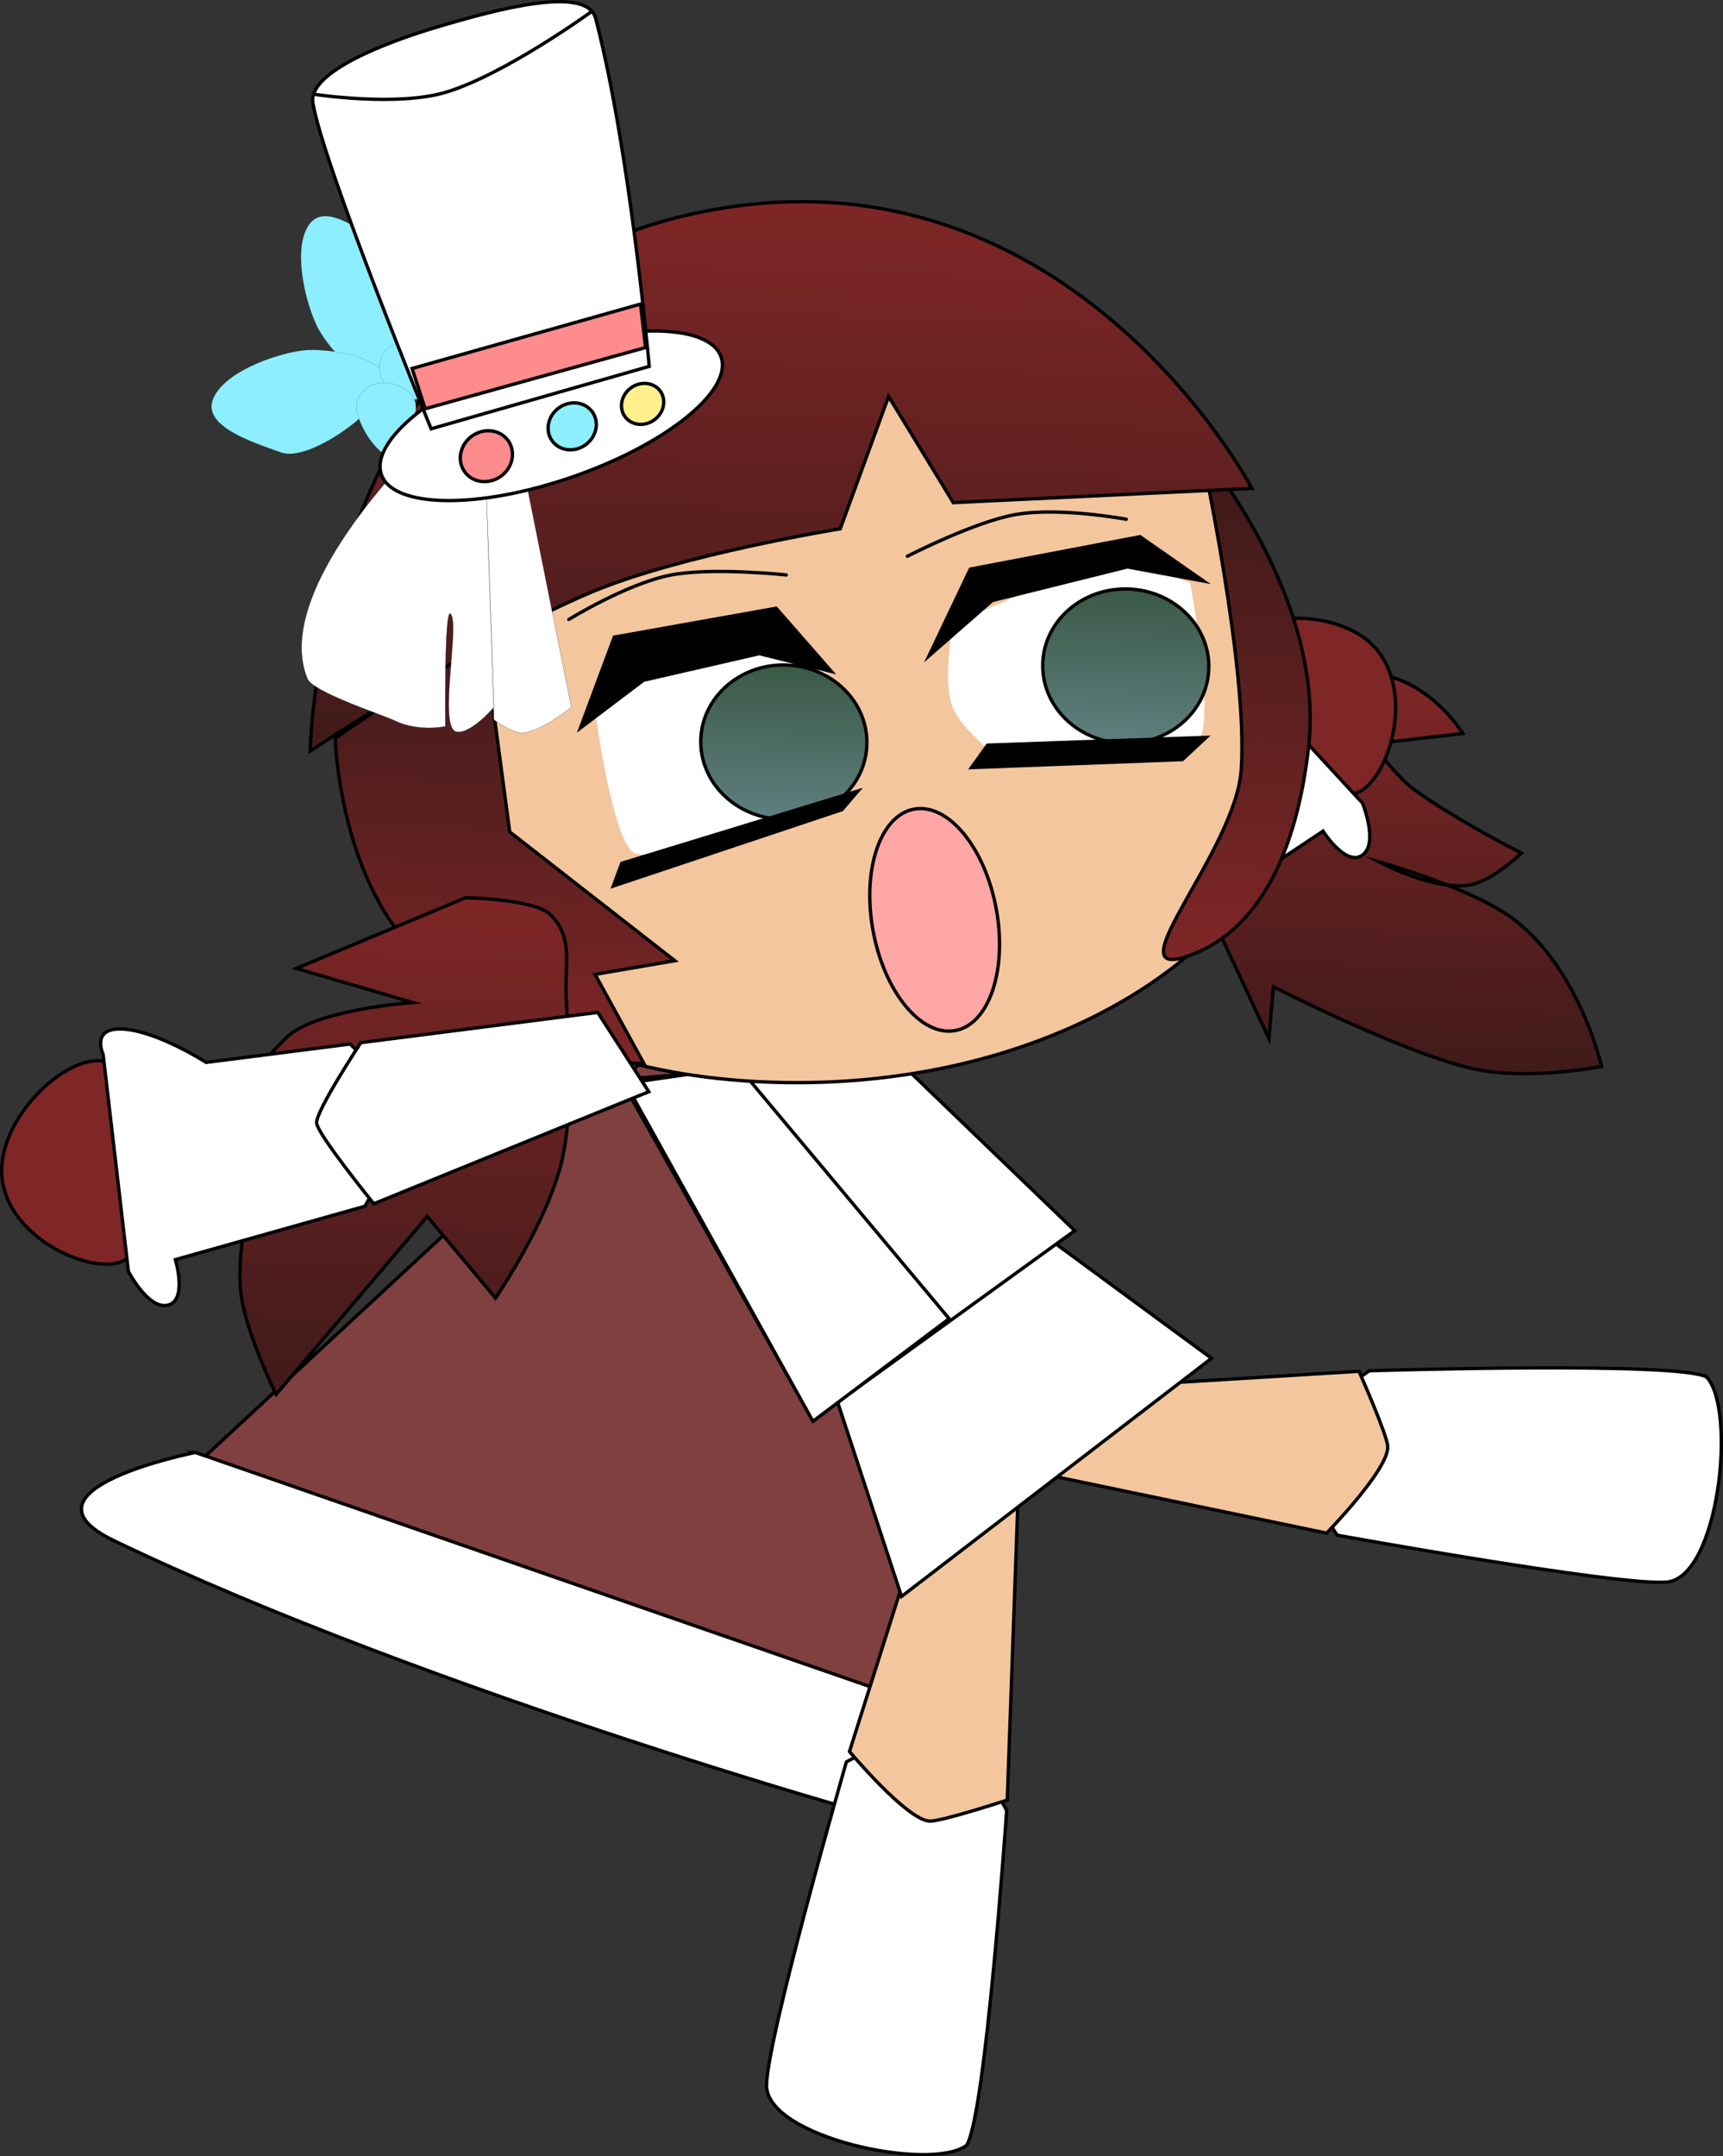 <svg version="1.1" xmlns="http://www.w3.org/2000/svg" xmlns:xlink="http://www.w3.org/1999/xlink" width="257.089" height="321.72" viewBox="0,0,257.089,321.72"><rect x="0" y="0" width="257.089" height="321.72" fill="#333333" stroke="none"/><defs><linearGradient x1="298.447" y1="199.97" x2="296.399" y2="259.042" gradientUnits="userSpaceOnUse" id="color-1"><stop offset="0" stop-color="#7f2626"/><stop offset="1" stop-color="#401a1a"/></linearGradient><linearGradient x1="207.233" y1="198.773" x2="206.436" y2="221.781" gradientUnits="userSpaceOnUse" id="color-2"><stop offset="0" stop-color="#3a5946"/><stop offset="1" stop-color="#5f7f7f"/></linearGradient><linearGradient x1="258.253" y1="187.431" x2="257.456" y2="210.438" gradientUnits="userSpaceOnUse" id="color-3"><stop offset="0" stop-color="#3a5946"/><stop offset="1" stop-color="#5f7f7f"/></linearGradient><linearGradient x1="276.165" y1="172.808" x2="273.732" y2="243.019" gradientUnits="userSpaceOnUse" id="color-4"><stop offset="0" stop-color="#401a1a"/><stop offset="1" stop-color="#7f2626"/></linearGradient><linearGradient x1="166.327" y1="194.711" x2="164.151" y2="257.483" gradientUnits="userSpaceOnUse" id="color-5"><stop offset="0" stop-color="#401a1a"/><stop offset="1" stop-color="#7f2626"/></linearGradient><linearGradient x1="208.578" y1="129.572" x2="205.65" y2="214.03" gradientUnits="userSpaceOnUse" id="color-6"><stop offset="0" stop-color="#7f2626"/><stop offset="1" stop-color="#401a1a"/></linearGradient><linearGradient x1="146.35" y1="233.04" x2="143.75" y2="308.04" gradientUnits="userSpaceOnUse" id="color-7"><stop offset="0" stop-color="#7f2626"/><stop offset="1" stop-color="#401a1a"/></linearGradient></defs><g transform="translate(-89.878,-99.554)"><g data-paper-data="{&quot;isPaintingLayer&quot;:true}" fill-rule="nonzero" stroke-linejoin="miter" stroke-miterlimit="10" stroke-dasharray="" stroke-dashoffset="0" style="mix-blend-mode: normal"><g stroke="#000000" stroke-width="0.5" stroke-linecap="round"><path d="M221.391,252.057l9.789,122.01l-124.276,-44.638l92.47,-85.768z" fill="#804040"/><path d="M119.028,316.26l109.236,37.907c0,0 10.6,20.744 3.15,19.225c-7.45,-1.519 -78.062,-21.636 -124.51,-43.963c-15.887,-7.636 12.125,-13.169 12.125,-13.169z" fill="#ffffff"/></g><path d="M265.968,200.99c0,0 21.304,-2.432 30.126,-0.76c7.633,1.447 12.039,8.751 12.039,8.751l-13.522,1.572c0,0 3.83,5.022 6.075,6.661c6.454,4.714 16.214,9.619 16.214,9.619c0,0 -4.328,4.196 -7.809,4.768c-5.329,0.875 -13.457,-3.464 -13.457,-3.464c0,0 14.185,3.952 20.313,8.731c9.69,7.556 12.909,21.804 12.909,21.804c0,0 -11.397,2.234 -19.618,0.236c-10.889,-2.646 -29.35,-12.136 -29.35,-12.136l-0.676,7.73l-10.636,-22.814z" fill="url(#color-1)" stroke="#000000" stroke-width="0.5" stroke-linecap="round"/><g data-paper-data="{&quot;origRot&quot;:0}" stroke="#000000" stroke-width="0.5" stroke-linecap="butt"><path d="M295.552,196.779c6.475,8.443 -0.748,24.213 -5.544,20.705c-6.545,-4.787 -21.553,-16.82 -17.963,-21.729c3.59,-4.909 18.12,-6 23.506,1.023z" fill="#7f2626"/><path d="M261.971,207.872c0,0 1.153,-8.346 4.19,-12.499c3.037,-4.152 4.912,0.055 4.912,0.055l22.101,23.947c0,0 2.45,6.011 -0.021,7.766c-2.471,1.755 -5.868,-3.584 -5.868,-3.584l-24.467,16.27c0,0 -13.016,-2.479 -14.597,-3.519c-1.581,-1.04 -2.334,-13.917 -2.334,-13.917z" fill="#ffffff"/><path d="M218.246,247.341l26.45,-23.875c0,0 12.22,1.553 13.413,2.824c1.193,1.272 3.565,14.298 3.565,14.298l-18.465,12.279z" fill="#ffffff"/></g><g data-paper-data="{&quot;origRot&quot;:0}" stroke="#000000" stroke-width="0.5" stroke-linecap="butt"><path d="M344.539,305.02c4.497,4.916 1.801,29.914 -5.973,30.576c-7.15,0.609 -49.166,-6.997 -49.166,-6.997c0,0 -7.088,-10.398 -6.086,-14.409c0.852,-3.416 10.886,-10.116 10.886,-10.116c0,0 46.304,-1.463 50.339,0.947z" fill="#ffffff"/><path d="M248.608,306.84l44.047,-2.696c0,0 4.251,9.601 4.287,11.231c0.179,3.383 -9.123,12.917 -9.123,12.917l-42.464,-8.844z" fill="#f3c69d"/></g><g data-paper-data="{&quot;index&quot;:null,&quot;origRot&quot;:0}" stroke-linecap="butt"><g data-paper-data="{&quot;origRot&quot;:0,&quot;index&quot;:null}" stroke="#000000" stroke-width="0.5"><path d="M234.074,419.653c-5.344,3.979 -29.943,-1.22 -29.819,-9.021c0.114,-7.175 11.912,-48.211 11.912,-48.211c0,0 11.059,-6.005 14.949,-4.605c3.312,1.192 8.969,11.849 8.969,11.849c0,0 -3.207,46.216 -6.011,49.988z" fill="#ffffff"/><path d="M241.922,319.03l-1.753,49.09c0,0 -9.98,3.262 -11.605,3.135c-3.383,-0.163 -11.933,-10.377 -11.933,-10.377l13.075,-41.358z" fill="#f3c69d"/></g><g fill="none" stroke="none" stroke-width="1" font-family="sans-serif" font-weight="normal" font-size="12" text-anchor="start"/></g><g stroke="#000000" stroke-width="0.5"><path d="M224.396,337.744l-10.398,-31.613l30.652,-23.032l25.998,19.115z" fill="#ffffff" stroke-linecap="butt"/><g data-paper-data="{&quot;origRot&quot;:0}" stroke-linecap="round"><path d="M181.92,259.548l23.783,-19.262l44.531,42.881l-39.107,28.287z" fill="#ffffff"/><path d="M206.216,241.036l-5.978,18.08l-17.742,1.513z" fill="#804040"/><path d="M200.066,258.747l31.432,37.552l-20.316,15.308l-27.972,-50.411z" fill="#ffffff"/></g></g><path d="M284.026,210.34c-1.021,29.468 -36.468,52.156 -79.172,50.676c-42.704,-1.48 -65.082,-26.173 -64.061,-55.64c1.021,-29.468 25.038,-66.981 67.762,-67.64c45.637,-0.704 76.492,43.137 75.471,72.605z" data-paper-data="{&quot;origRot&quot;:0}" fill="#f3c69d" stroke="#000000" stroke-width="0.5" stroke-linecap="butt"/><path d="M178.597,205.144c0,0 9.515,-8.747 14.249,-9.925c8.877,-2.209 17.734,2.287 17.734,2.287c0,0 6.311,5.276 6.764,10.139c0.453,4.863 -3.709,12.004 -3.709,12.004c0,0 -23.869,8.879 -28.986,7.208c-3.33,-1.088 -6.053,-21.713 -6.053,-21.713z" data-paper-data="{&quot;index&quot;:null,&quot;origRot&quot;:0}" fill="#ffffff" stroke="#000000" stroke-width="0" stroke-linecap="butt"/><path d="M219.223,210.706c-0.22,6.353 -5.945,11.311 -12.787,11.074c-6.842,-0.237 -12.21,-5.58 -11.99,-11.933c0.22,-6.353 5.945,-11.311 12.787,-11.074c6.842,0.237 12.21,5.58 11.99,11.933z" data-paper-data="{&quot;origRot&quot;:0}" fill="url(#color-2)" stroke="#000000" stroke-width="0.5" stroke-linecap="butt"/><path d="M268.664,210.028c-4.028,3.56 -30.078,2.385 -30.078,2.385c0,0 -5.612,-4.427 -6.635,-7.538c-1.499,-4.558 0.174,-12.112 0.174,-12.112c0,0 14.217,-7.032 23.215,-8.61c4.798,-0.842 12.137,2.408 12.137,2.408c0,0 3.808,21.149 1.186,23.466z" data-paper-data="{&quot;origRot&quot;:0}" fill="#ffffff" stroke="#000000" stroke-width="0" stroke-linecap="butt"/><path d="M270.243,199.364c-0.22,6.353 -5.945,11.311 -12.787,11.074c-6.842,-0.237 -12.21,-5.58 -11.99,-11.933c0.22,-6.353 5.945,-11.311 12.787,-11.074c6.842,0.237 12.21,5.58 11.99,11.933z" data-paper-data="{&quot;origRot&quot;:0}" fill="url(#color-3)" stroke="#000000" stroke-width="0.5" stroke-linecap="butt"/><path d="M176.497,208.146l5.04,-13.537l24.145,-4.305l8.243,9.427l-10.763,-2.658l-17.278,3.972z" data-paper-data="{&quot;origRot&quot;:0}" fill="#000000" stroke="#000000" stroke-width="0.5" stroke-linecap="round"/><path d="M228.503,197.393l6.161,-12.927l25.306,-4.836l9.483,6.613l-11.354,-2.108l-20.171,5.014z" data-paper-data="{&quot;origRot&quot;:0}" fill="#000000" stroke="#000000" stroke-width="0.5" stroke-linecap="round"/><path d="M182.653,228.356l35.225,-10.777l-2.381,2.774l-34.103,11.387z" data-paper-data="{&quot;origRot&quot;:0}" fill="#000000" stroke="#000000" stroke-width="0.5" stroke-linecap="round"/><path d="M237.24,210.729l32.606,-1.155l-3.543,3.305l-31.465,1.195z" data-paper-data="{&quot;origRot&quot;:0}" fill="#000000" stroke="#000000" stroke-width="0.5" stroke-linecap="round"/><path d="M285.128,211.072c-1.766,15.564 -7.418,27.614 -18.222,31.2c-10.804,3.586 7.332,-15.795 8.175,-27.866c1.054,-15.097 -5.969,-47.556 -5.969,-47.556c0,0 18.57,21.708 16.015,44.221z" data-paper-data="{&quot;origRot&quot;:0}" fill="url(#color-4)" stroke="#000000" stroke-width="0.5" stroke-linecap="round"/><path d="M162.047,194.563l3.888,29.11l24.636,19.218l-11.905,2.036l7.292,13.312c0,0 -19.636,0.075 -32.851,-15.574c-12.602,-11.044 -13.214,-32.954 -13.214,-32.954z" data-paper-data="{&quot;origRot&quot;:0}" fill="url(#color-5)" stroke="#000000" stroke-width="0.5" stroke-linecap="round"/><path d="M136.154,211.621c0,0 1.206,-67.606 56.644,-80.064c55.879,-12.557 83.876,40.86 83.876,40.86l-44.556,2.128l-9.653,-15.842l-7.214,19.747c0,0 -23.635,3.796 -37.044,9.42c-17.459,7.322 -42.052,23.751 -42.052,23.751z" data-paper-data="{&quot;origRot&quot;:0}" fill="url(#color-6)" stroke="#000000" stroke-width="0.5" stroke-linecap="round"/><path d="M174.35,248.294c0.234,5.019 1.312,16.114 -0.655,24.502c-2.145,9.148 -9.881,20.432 -9.881,20.432l-10.188,-12.188l-22.55,26.561c0,0 -4.649,-9.395 -5.277,-15.327c-0.692,-6.537 1.896,-16.622 1.896,-16.622l-12.525,8.136c0,0 7.7,-20.138 17.469,-29.464c4.397,-4.198 18.829,-5.191 18.829,-5.191l-17.372,-5.091l25.26,-10.551c0,0 10.283,0.198 12.625,2.51c3.51,3.465 2.136,7.274 2.37,12.293z" fill="url(#color-7)" stroke="#000000" stroke-width="0.5" stroke-linecap="round"/><g data-paper-data="{&quot;origRot&quot;:0,&quot;index&quot;:null}" stroke="#000000" stroke-width="0.5" stroke-linecap="butt"><path d="M90.341,276.315c-1.82,-8.662 8.474,-18.974 14.537,-18.501c6.063,0.474 5.415,19.699 4.784,27.783c-0.463,5.924 -17.132,1.13 -19.32,-9.283z" fill="#7f2626"/><path d="M142.127,255.319c0,0 9.279,8.96 9.039,10.837c-0.241,1.877 -6.839,13.367 -6.839,13.367l-28.283,7.964c0,0 1.838,6.055 -1.103,6.787c-2.941,0.732 -5.906,-5.043 -5.906,-5.043l-3.771,-32.368c0,0 -1.971,-4.163 3.158,-3.762c5.129,0.401 12.212,4.963 12.212,4.963z" fill="#ffffff"/><path d="M186.682,262.435l-41.034,16.716c0,0 -8.337,-10.286 -8.525,-12.019c-0.188,-1.734 6.595,-12.016 6.595,-12.016l35.345,-4.514z" fill="#ffffff"/></g><path d="M174.752,191.978c0,0 8.486,-5.253 15.038,-6.594c6.112,-1.251 17.412,-0.047 17.412,-0.047" fill="none" stroke="#000000" stroke-width="0.5" stroke-linecap="round"/><path d="M225.268,182.544c0,0 10.104,-5.201 16.256,-6.24c6.595,-1.114 16.404,0.723 16.404,0.723" data-paper-data="{&quot;index&quot;:null}" fill="none" stroke="#000000" stroke-width="0.5" stroke-linecap="round"/><g data-paper-data="{&quot;index&quot;:null,&quot;origRot&quot;:0}" stroke="#000000"><g><path d="M166.26,160.854l8.866,44.198c0,0 -4.241,3.509 -7.172,3.841c-1.445,0.164 -4.379,-1.947 -4.379,-1.947l-1.164,-35.045l1.205,33.142c0,0 -3.531,4.086 -5.61,3.693c-2.841,-0.537 0.578,-16.152 -0.905,-17.61c-0.964,-0.948 -0.772,16.806 -0.772,16.806c0,0 -3.935,0.851 -7.459,-0.819c-1.958,-0.928 -12.285,-4.289 -13.112,-6.292c-5.659,-13.706 17.998,-36.052 17.998,-36.052z" data-paper-data="{&quot;index&quot;:null,&quot;origRot&quot;:0}" fill="#ffffff" stroke-width="0.025" stroke-linecap="round"/><g data-paper-data="{&quot;origRot&quot;:0}" fill="#8ceeff" stroke-width="0.015" stroke-linecap="butt"><path d="M136.095,132.92c2.575,-3.36 8.633,1.653 12.118,4.324c3.485,2.671 2.769,15.109 0.194,18.469c-2.575,3.36 -9.527,-3.783 -11.338,-7.697c-1.843,-3.985 -3.549,-11.736 -0.974,-15.096z" data-paper-data="{&quot;origRot&quot;:0}"/><path d="M134.826,151.863c4.271,-0.601 14.041,1.37 12.614,5.355c-1.427,3.985 -11.491,11.329 -15.625,9.848c-4.134,-1.481 -11.63,-3.854 -10.203,-7.839c1.427,-3.985 8.865,-6.753 13.213,-7.365z" data-paper-data="{&quot;origRot&quot;:0,&quot;index&quot;:null}"/><path d="M147.421,151.808c1.463,-1.702 7.589,-2.027 9.472,-0.408c1.883,1.619 -1.772,4.98 -3.235,6.681c-1.463,1.702 -3.593,1.357 -5.476,-0.261c-1.883,-1.619 -2.223,-4.31 -0.76,-6.012z" data-paper-data="{&quot;origRot&quot;:0}"/><path d="M148.602,156.84c2.381,0.705 3.825,2.308 3.188,4.46c-0.637,2.152 -1.48,7.045 -3.861,6.341c-2.381,-0.705 -5.428,-6.029 -4.791,-8.181c0.637,-2.152 3.083,-3.325 5.464,-2.62z" data-paper-data="{&quot;origRot&quot;:0,&quot;index&quot;:null}"/></g><path d="M168.972,152.463c13.998,-4.842 26.758,-4.682 28.501,0.357c1.743,5.039 -8.191,13.049 -22.189,17.891c-13.998,4.842 -26.758,4.682 -28.501,-0.357c-1.743,-5.039 8.191,-13.049 22.189,-17.891z" data-paper-data="{&quot;origRot&quot;:0}" fill="#ffffff" stroke-width="0.5" stroke-linecap="butt"/><path d="M154.206,163.529c0,0 -16.15,-39.46 -17.644,-48.637c-0.753,-4.625 11.178,-9.107 18.405,-11.264c9.238,-2.757 22.485,-6.304 23.785,-1.329c5.183,19.834 7.997,51.918 7.997,51.918z" data-paper-data="{&quot;origRot&quot;:0}" fill="#ffffff" stroke-width="0.5" stroke-linecap="butt"/><path d="M178.035,101.359c0,0 -12.865,9.33 -21.633,11.961c-7.231,2.17 -19.361,0.339 -19.361,0.339" fill="none" stroke-width="0.5" stroke-linecap="round"/><path d="M184.041,157.41c1.459,-1.046 3.413,-0.819 4.364,0.508c0.951,1.326 0.539,3.25 -0.92,4.296c-1.459,1.046 -3.413,0.819 -4.364,-0.508c-0.951,-1.326 -0.539,-3.25 0.92,-4.296z" fill="#fff08d" stroke-width="0.5" stroke-linecap="butt"/><path d="M173.277,160.4c1.658,-1.189 3.888,-0.916 4.982,0.61c1.094,1.525 0.636,3.725 -1.022,4.914c-1.658,1.189 -3.889,0.916 -4.982,-0.61c-1.094,-1.525 -0.636,-3.725 1.022,-4.914z" fill="#8ceeff" stroke-width="0.5" stroke-linecap="butt"/><path d="M160.3,164.613c1.791,-1.284 4.206,-0.98 5.394,0.678c1.189,1.658 0.701,4.043 -1.09,5.326c-1.791,1.284 -4.206,0.98 -5.394,-0.678c-1.189,-1.658 -0.701,-4.043 1.09,-5.326z" fill="#ff8c8c" stroke-width="0.5" stroke-linecap="butt"/></g><path d="M186.201,151.409l-32.877,9.129l-1.965,-6.007l34.093,-9.61z" fill="#ff8c8c" stroke-width="0.5" stroke-linecap="round"/></g><path d="M238.515,235.081c1.703,9.122 -1.024,17.284 -6.092,18.231c-5.068,0.946 -10.557,-5.681 -12.261,-14.804c-1.703,-9.122 1.024,-17.284 6.092,-18.231c5.068,-0.946 10.557,5.681 12.261,14.804z" fill="#ffa6a6" stroke="#000000" stroke-width="0.5" stroke-linecap="butt"/></g></g></svg>